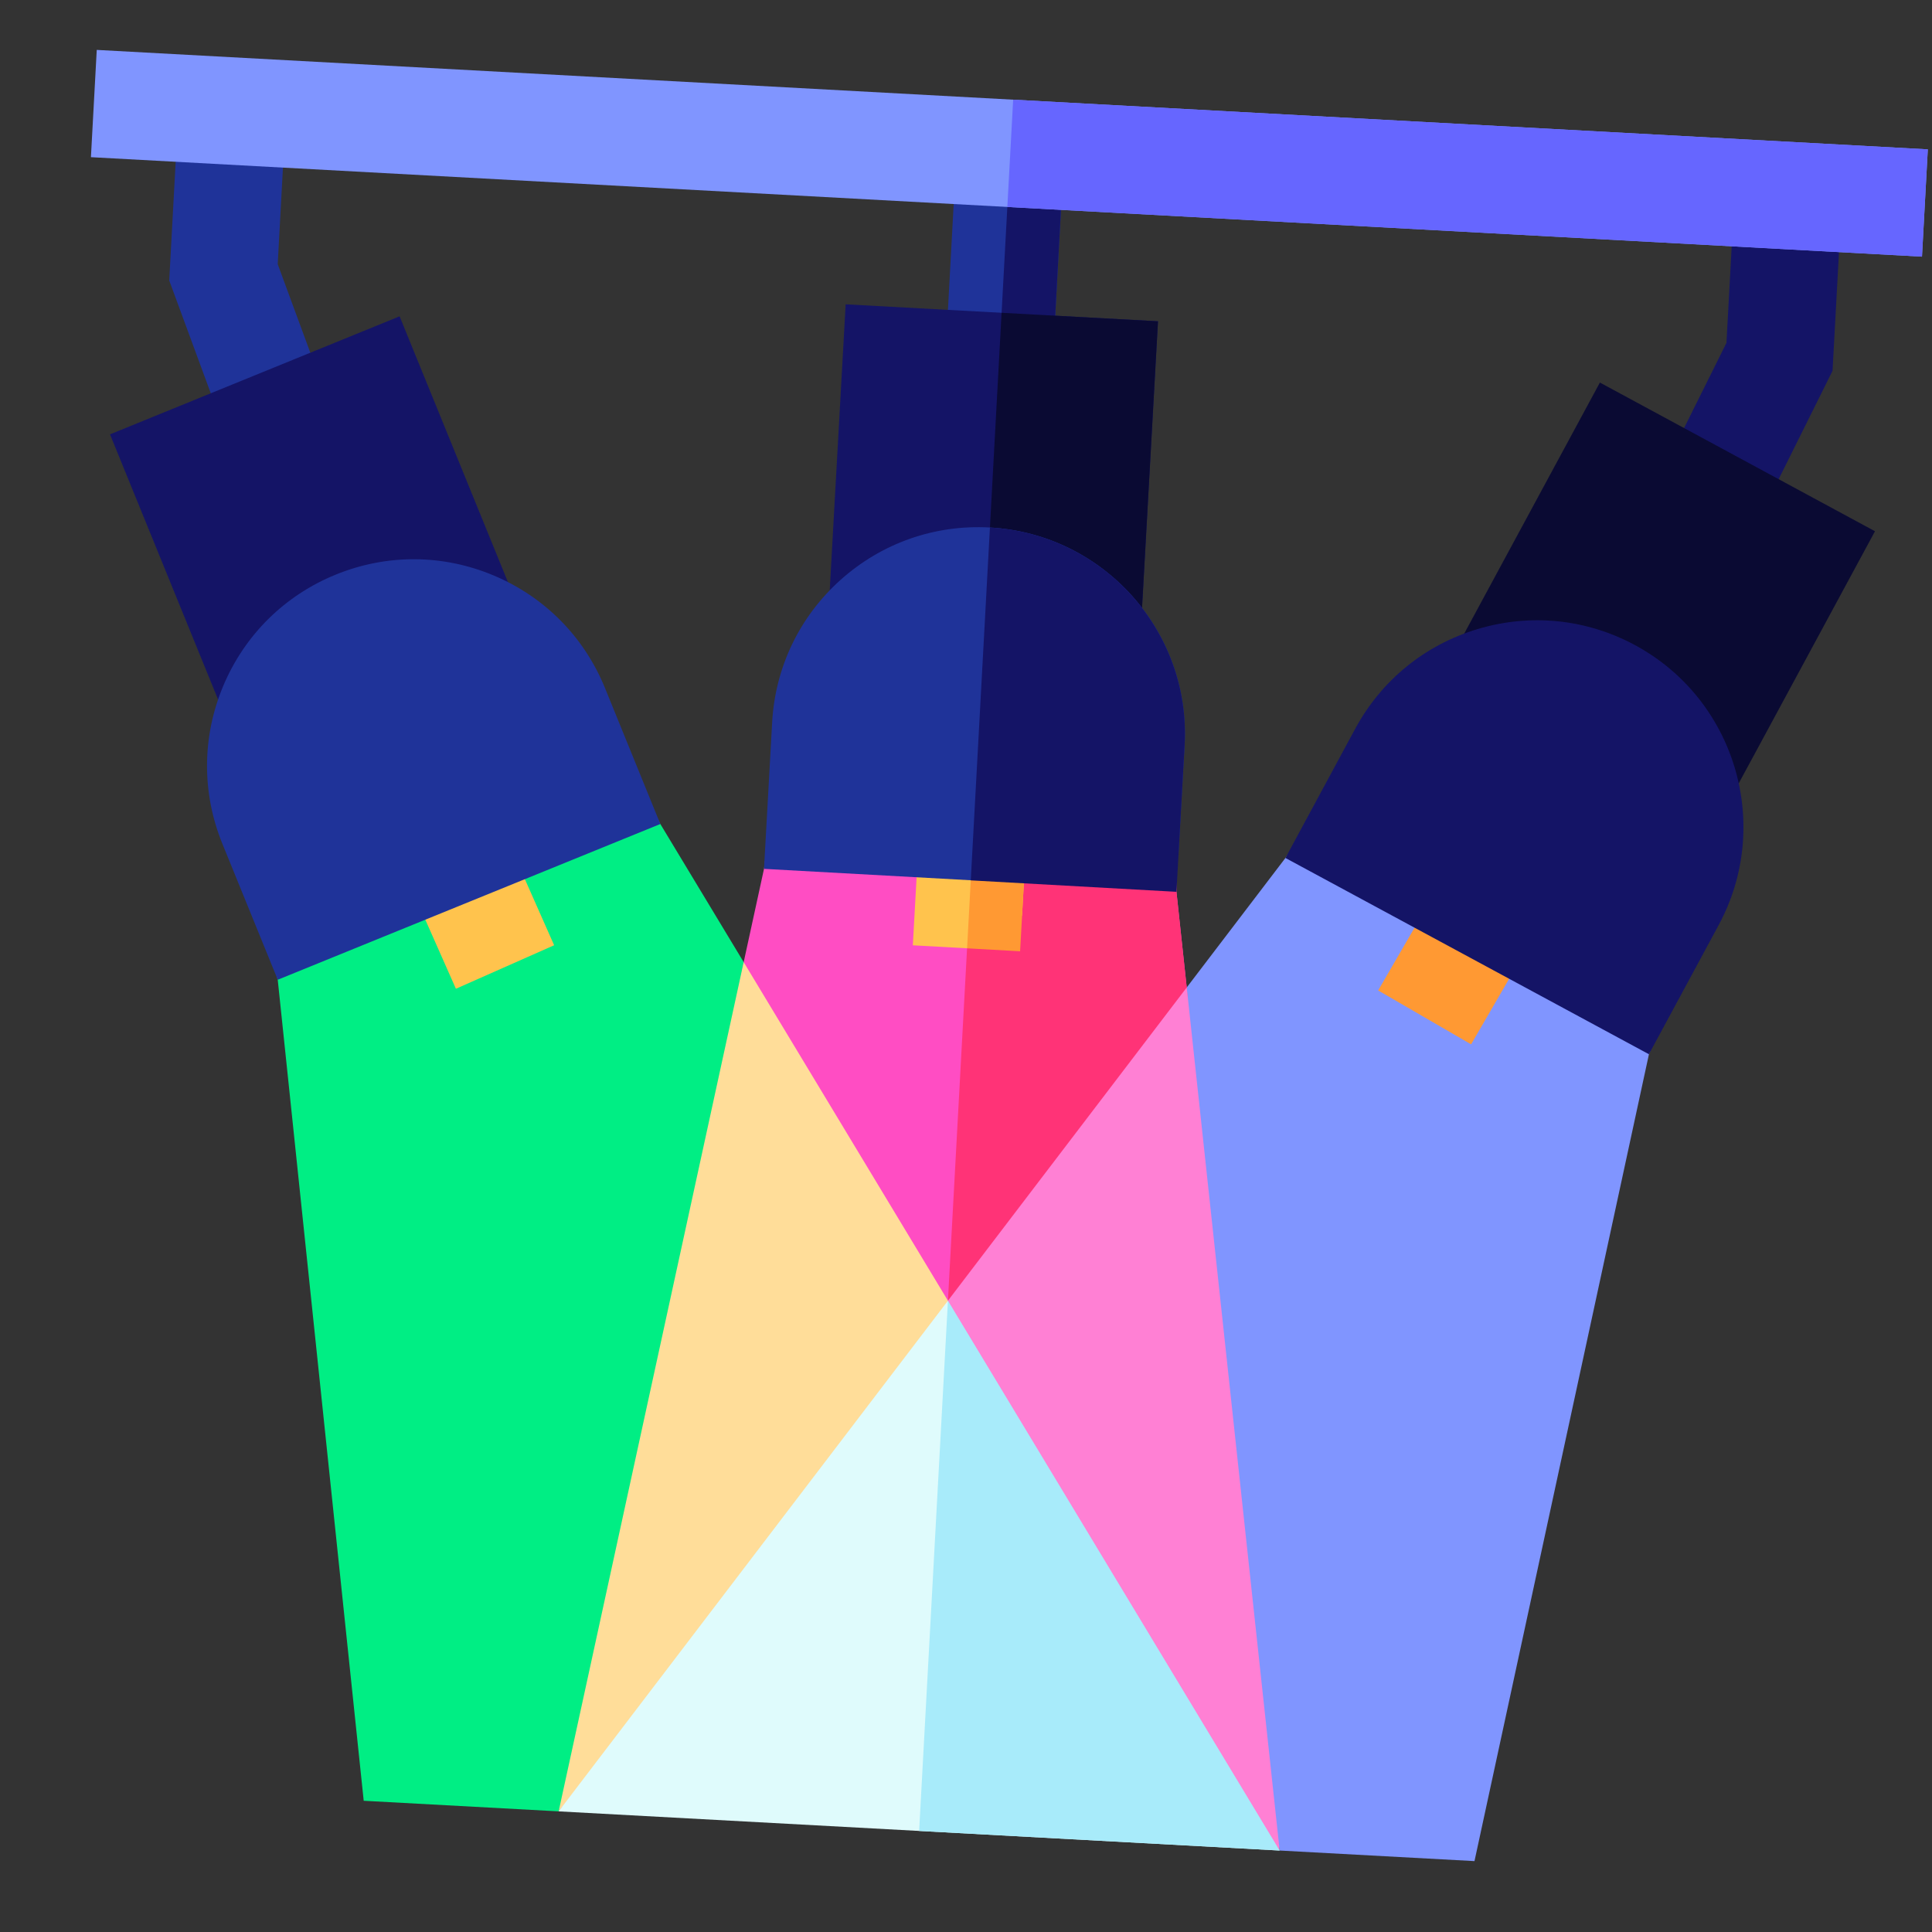 <svg width="118" height="118" viewBox="0 0 118 118" fill="none" xmlns="http://www.w3.org/2000/svg">
<rect x="0" y="0" width="118" height="118" fill="#333333" stroke="none"/>
<g clip-path="url(#clip0)">
<path d="M58.426 9.186L64.978 9.542L64.272 22.559L57.719 22.203L58.426 9.186Z" fill="#1F3399"/>
<path d="M61.703 9.364L64.978 9.542L64.272 22.559L60.996 22.381L61.703 9.364Z" fill="#141466"/>
<path d="M107.239 32.073L101.363 29.151L105.446 20.941L105.944 11.767L112.497 12.123L111.925 22.649L107.239 32.073Z" fill="#141466"/>
<path d="M13.973 27.007L10.336 17.131L10.907 6.605L17.46 6.961L16.962 16.134L20.131 24.739L13.973 27.007Z" fill="#1F3399"/>
<path d="M5.909 3.048L117.744 9.122L117.388 15.675L5.553 9.6L5.909 3.048Z" fill="#8095FF"/>
<path d="M103.154 58.251L100.711 64.39L90.057 113.67L78.157 113.024L72.705 82.555L72.481 60.311L78.51 52.402L82.096 46.881L103.154 58.251Z" fill="#8095FF"/>
<path d="M45.422 58.765L43.029 82.115L34.12 110.632L22.214 109.985L16.963 59.841L15.199 53.474L37.364 44.451L40.331 50.328L45.422 58.765Z" fill="#00EE84"/>
<path d="M88.766 39.924L97.716 23.365L114.518 32.447L105.568 49.006L88.766 39.924Z" fill="#0A0A33"/>
<path d="M84.173 60.493L87.649 54.499L93.326 57.791L89.85 63.785L84.173 60.493Z" fill="#FF9933"/>
<path d="M99.865 39.404C96.9 37.803 93.49 37.453 90.261 38.417C87.032 39.382 84.373 41.545 82.772 44.51L78.51 52.402L100.71 64.389L104.971 56.498C108.276 50.377 105.985 42.709 99.865 39.404Z" fill="#141466"/>
<path d="M6.719 26.529L24.406 19.32L31.511 36.75L13.823 43.959L6.719 26.529Z" fill="#141466"/>
<path d="M25.039 54.054L31.039 51.396L33.845 57.732L27.845 60.39L25.039 54.054Z" fill="#FFC34D"/>
<path d="M36.95 42.021C35.679 38.901 33.27 36.461 30.164 35.153C27.059 33.844 23.631 33.824 20.51 35.094L20.51 35.094C17.389 36.364 14.95 38.774 13.641 41.879C12.333 44.984 12.312 48.413 13.582 51.534L16.964 59.84L40.331 50.328L36.95 42.021Z" fill="#1F3399"/>
<path d="M70.726 19.623L51.65 18.587L50.603 37.38L69.678 38.442L70.726 19.623Z" fill="#141466"/>
<path d="M61.174 19.104L60.153 37.912L69.678 38.442L70.726 19.623L61.174 19.104Z" fill="#0A0A33"/>
<path d="M71.749 47.891L47.485 46.54L46.663 53.067L45.422 58.765L36.423 108.566L76.091 110.72L72.481 60.311L71.853 54.469L71.749 47.891Z" fill="#FF4DC3"/>
<path d="M56.256 109.643L76.091 110.72L72.481 60.311L71.853 54.47L71.749 47.891L59.647 47.217L56.256 109.643Z" fill="#FF3377"/>
<path d="M57.897 79.442L51.026 91.439L34.12 110.632L45.422 58.765L57.897 79.442Z" fill="#FFDD99"/>
<path d="M78.157 113.024L65.449 95.461L57.897 79.442L72.481 60.311L78.157 113.024Z" fill="#FF80D4"/>
<path d="M78.157 113.024L34.12 110.632L57.897 79.442L65.843 96.114L78.157 113.024Z" fill="#DFFBFC"/>
<path d="M57.897 79.442L56.138 111.828L78.157 113.024L57.897 79.442Z" fill="#A8EBFA"/>
<path d="M62.423 55.916L59.066 57.919L55.752 57.736L56.129 50.965L62.681 51.33L62.423 55.916Z" fill="#FFC34D"/>
<path d="M59.434 51.149L59.066 57.92L62.304 58.101L62.681 51.33L59.434 51.149Z" fill="#FF9933"/>
<path d="M60.458 32.218C60.452 32.218 60.446 32.218 60.44 32.217C57.082 32.035 53.853 33.169 51.346 35.411C48.835 37.658 47.349 40.748 47.161 44.112L46.663 53.067L59.291 53.763L71.971 52.285L72.352 45.514C72.738 38.57 67.403 32.605 60.458 32.218Z" fill="#1F3399"/>
<path d="M61.881 6.088L117.744 9.122L117.388 15.675L61.525 12.641L61.881 6.088Z" fill="#6666FF"/>
<path d="M60.462 32.219L59.291 53.77L71.853 54.469L72.352 45.514C72.738 38.571 67.405 32.607 60.462 32.219Z" fill="#141466"/>
</g>
<defs>
<clipPath id="clip0">
<rect width="112" height="112" fill="white" transform="translate(6.075) rotate(3.109)"/>
</clipPath>
</defs>
</svg>
